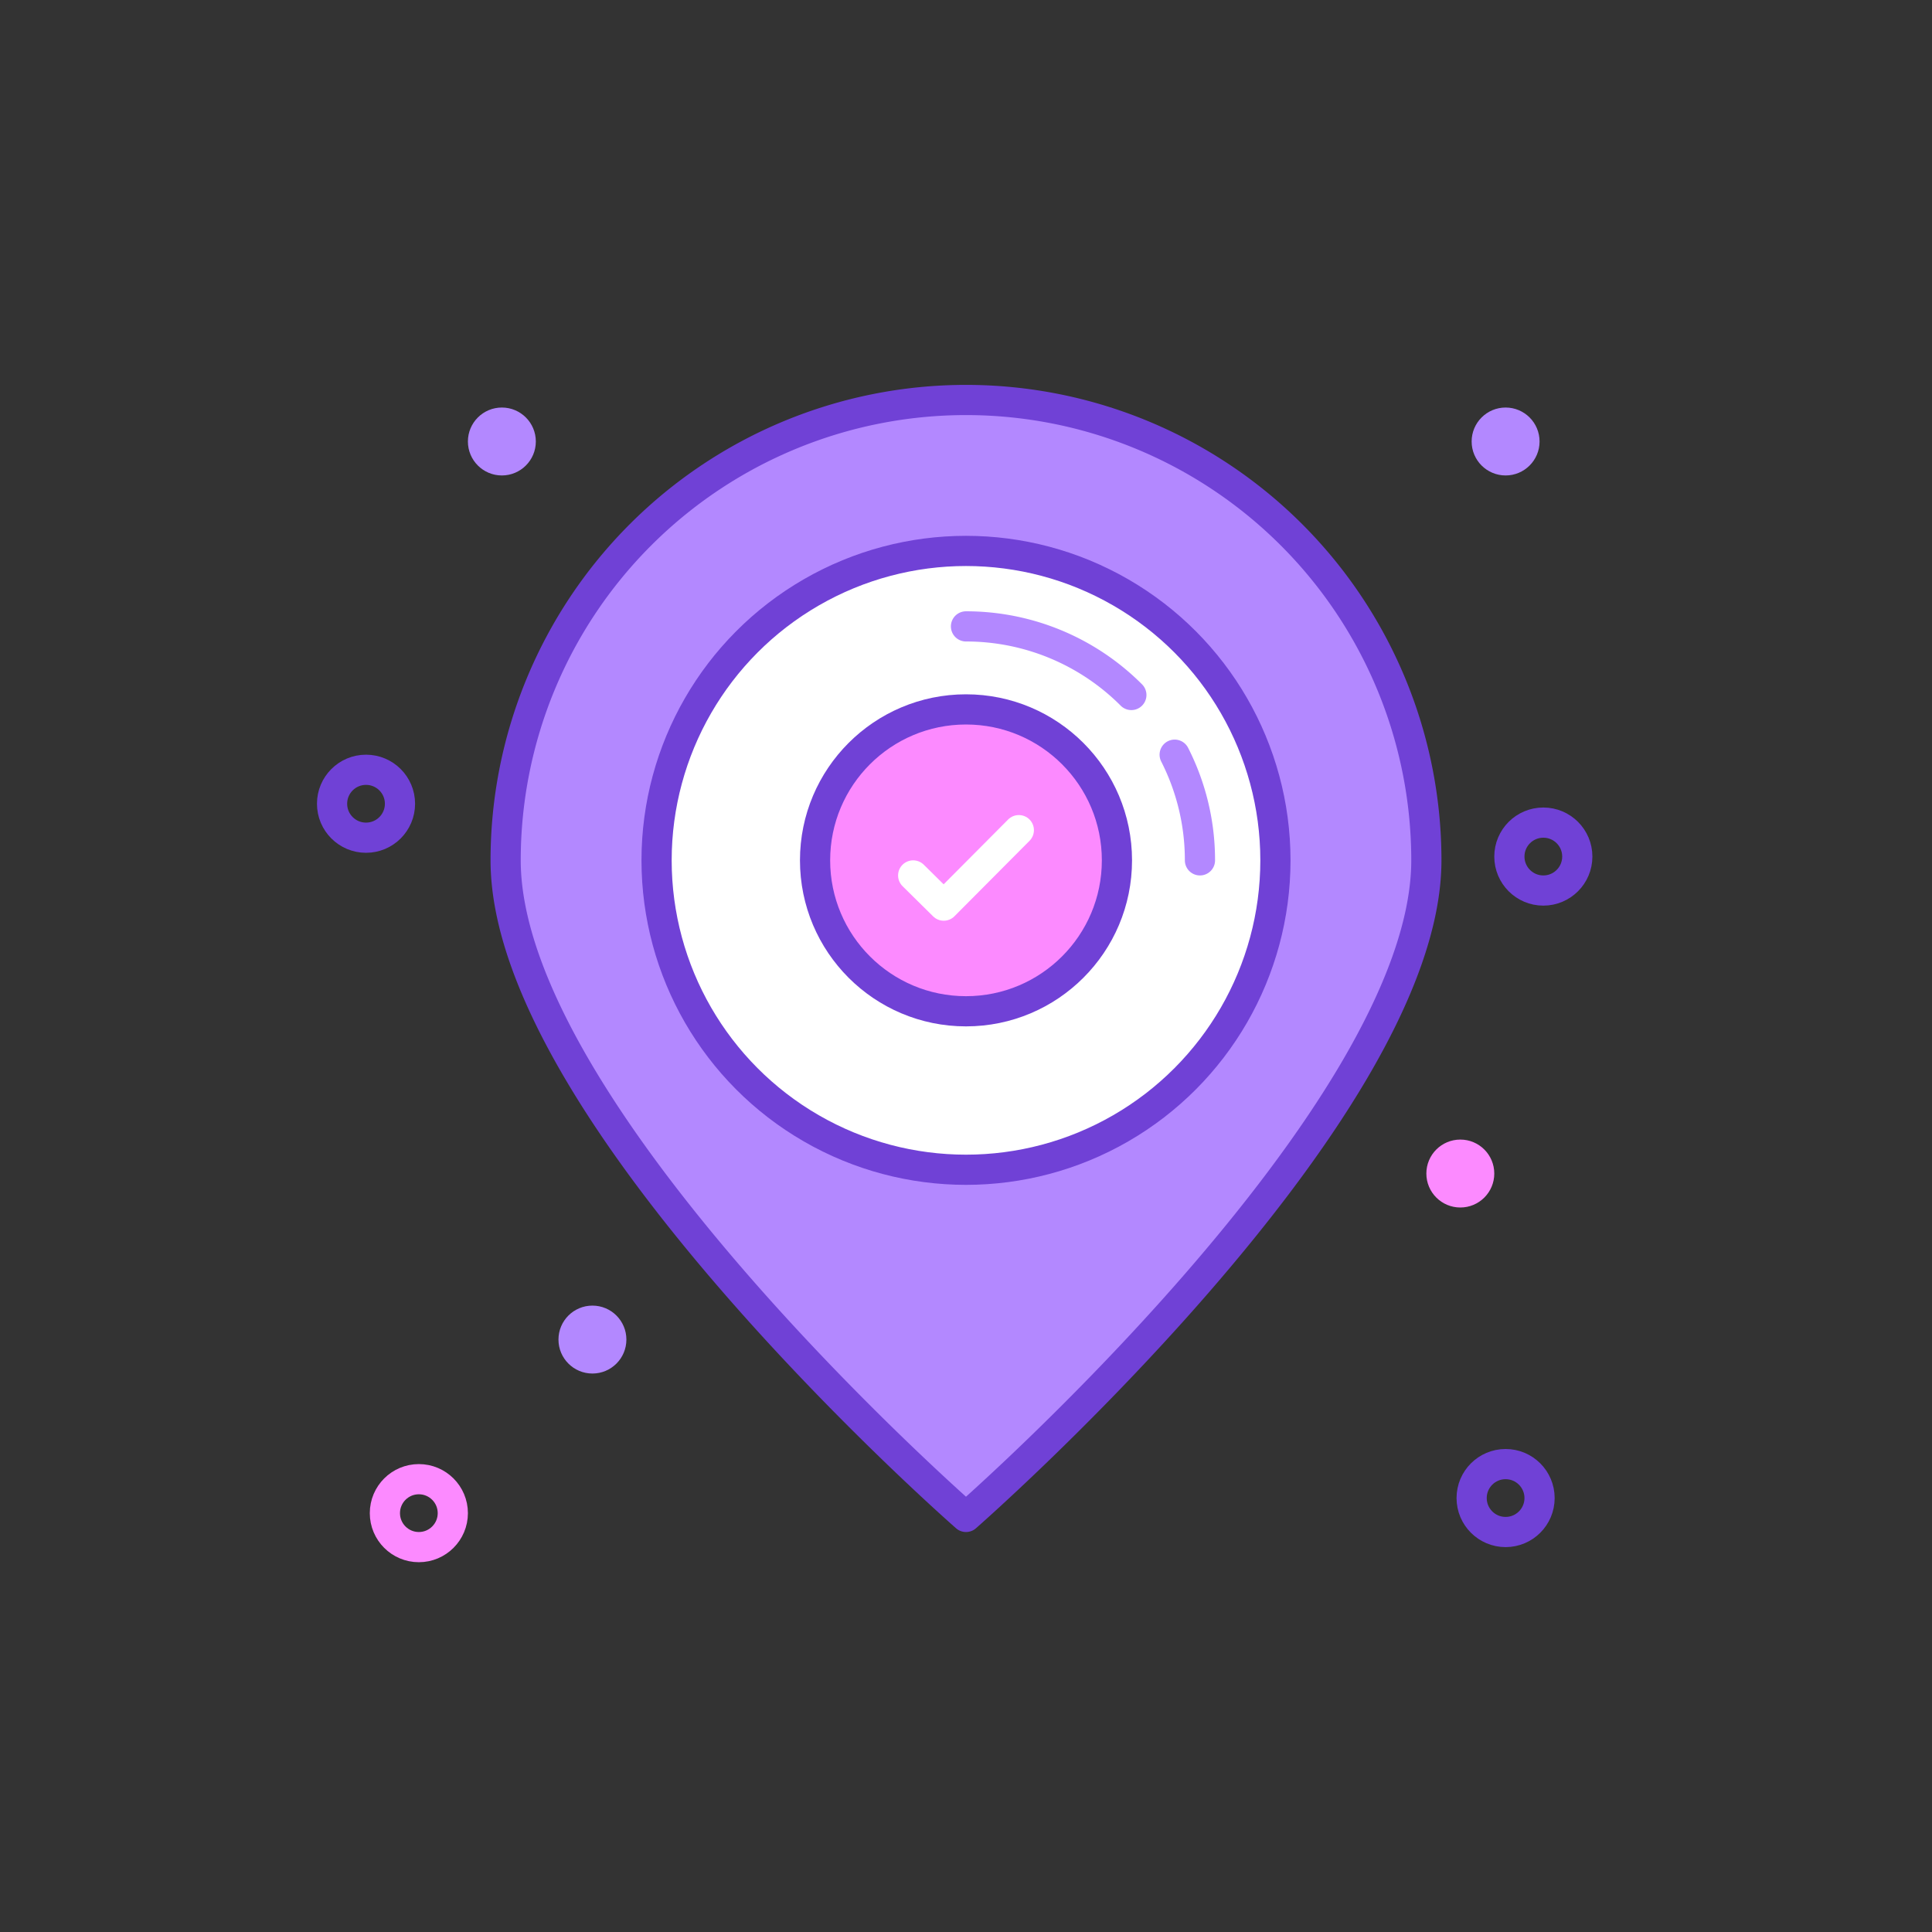 <svg id="design" xmlns="http://www.w3.org/2000/svg" viewBox="0 0 256 256"><rect x="0" y="0" width="256" height="256" fill="#333333" stroke="none"/><defs><style>.cls-1{fill:#b388ff;}.cls-2,.cls-4,.cls-6,.cls-7,.cls-8{fill:none;}.cls-2{stroke:#7041d6;}.cls-2,.cls-4,.cls-6,.cls-7{stroke-linecap:round;stroke-linejoin:round;stroke-width:4px;}.cls-3{fill:#fff;}.cls-4{stroke:#b388ff;}.cls-5{fill:#fc8aff;}.cls-6{stroke:#fff;}.cls-7{stroke:#fc8aff;}</style></defs><title>12-checkins</title><path class="cls-1" d="M189,114c0,33.69-61,87-61,87s-61-53.31-61-87a61,61,0,0,1,122,0Z"/><path class="cls-2" d="M189,114c0,33.69-61,87-61,87s-61-53.31-61-87a61,61,0,0,1,122,0Z"/><circle class="cls-3" cx="128" cy="114" r="41"/><circle class="cls-2" cx="128" cy="114" r="41"/><path class="cls-4" d="M155.65,100A30.79,30.79,0,0,1,159,114"/><path class="cls-4" d="M128,83a30.91,30.91,0,0,1,21.91,9.09"/><circle class="cls-5" cx="128" cy="114" r="20"/><circle class="cls-2" cx="128" cy="114" r="20"/><polyline class="cls-6" points="121 116 125.05 120 135 110"/><circle class="cls-2" cx="48.5" cy="106.5" r="4.5"/><circle class="cls-1" cx="199.5" cy="58.5" r="4.5"/><circle class="cls-1" cx="66.5" cy="58.5" r="4.5"/><circle class="cls-2" cx="199.5" cy="198.5" r="4.5"/><circle class="cls-2" cx="204.5" cy="113.5" r="4.5"/><circle class="cls-1" cx="78.5" cy="177.5" r="4.5"/><circle class="cls-5" cx="193.5" cy="155.5" r="4.5"/><circle class="cls-7" cx="55.5" cy="200.5" r="4.5"/><rect class="cls-8" width="256" height="256"/></svg>
